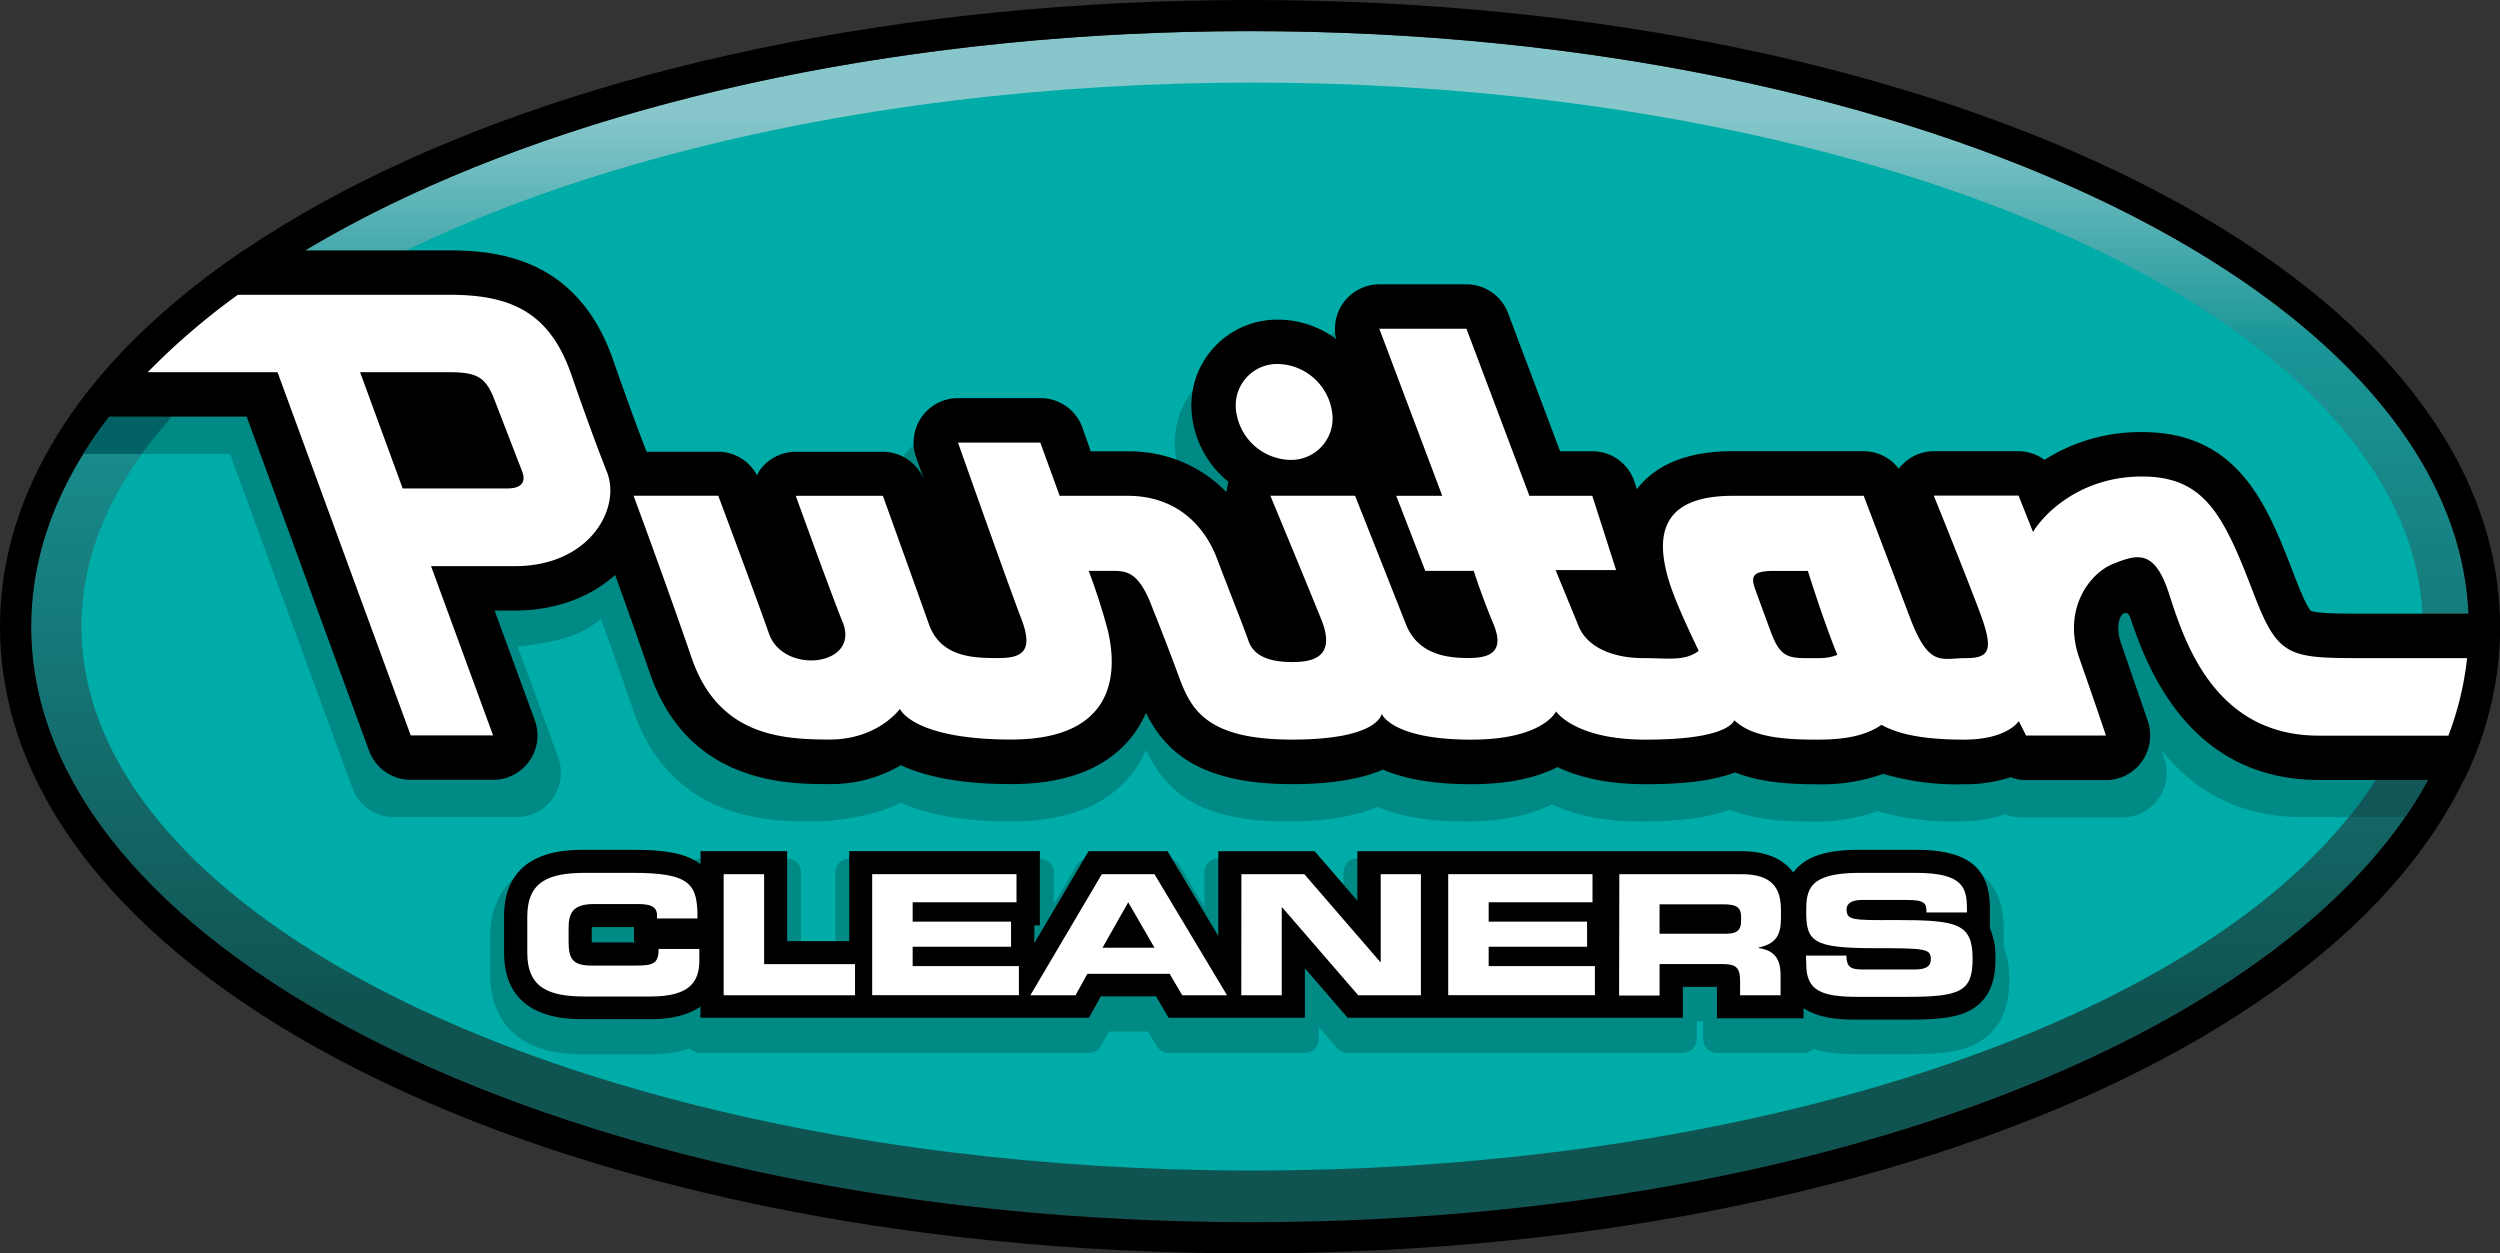 <svg viewBox="0 0 450.42 225.82" xmlns="http://www.w3.org/2000/svg" xmlns:xlink="http://www.w3.org/1999/xlink"><rect x="0" y="0" width="450.42" height="225.82" fill="#333333" stroke="none"/><linearGradient id="a" gradientUnits="userSpaceOnUse" x1="225.21" x2="225.21" y1="5.62" y2="220.62"><stop offset=".07" stop-color="#87c7cb"/><stop offset=".26" stop-color="#1a9698"/><stop offset=".81" stop-color="#105452"/></linearGradient><path d="m253.61 219.32c107.86-6.81 191.19-51.85 191.19-106.41 0-59.23-98.21-107.24-219.4-107.3a434.27 434.27 0 0 0 -76.5 6.66c-83.66 15.15-143.29 54.49-143.29 100.64 0 41.07 47.23 76.75 116.6 94.78 30.84 8 66 12.48 103.38 12.48q14.24 0 28.02-.85z" fill="url(#a)"/><ellipse cx="225.59" cy="112.89" fill="#00aca7" rx="210.92" ry="98.01"/><path d="m442.06 117.3h-20.32c-2.4 0-7.38 0-8.41-.53-.27-.25-1.08-1.42-2.88-6.1-4.91-12.83-10-26.09-27.54-26.08a32.17 32.17 0 0 0 -17.56 5 8 8 0 0 0 -4.68-1.59h-15.28a8 8 0 0 0 -6.3 3.15 8 8 0 0 0 -6.34-3.15h-23.56c-8 0-13.77 2.3-17.28 6.84l-.41-1.27a8 8 0 0 0 -7.62-5.56h-5.8l-9.39-24.92a8 8 0 0 0 -7.48-5.09h-15.7a8 8 0 0 0 -7.77 9.86 17.61 17.61 0 0 0 -10.44-3.5 15.45 15.45 0 0 0 -15.5 17.58 17.89 17.89 0 0 0 6.54 11.61 9 9 0 0 0 -.35 1.86 24.38 24.38 0 0 0 -17.85-7.36h-6.62l-1.57-4.33a8 8 0 0 0 -7.52-5.27h-14.83a8 8 0 0 0 -7.54 10.67l1.41 4a8 8 0 0 0 -7.39-5h-15.7a8 8 0 0 0 -6.55 3.4 7.91 7.91 0 0 0 -.43.87 7.93 7.93 0 0 0 -7-4.28h-12.9c-2.5-6.37-6.11-16.76-6.15-16.87-6.22-17.4-19.74-19.39-29.35-19.39h-37.07c-13.29 9-23.93 19.07-31.42 29.94h31.93l22.05 60.21a8 8 0 0 0 7.51 5.23h22.06a8 8 0 0 0 7.51-10.75s-4-11.06-7.31-20c5.7-.63 11.18-1.54 15-5 1.88 5.21 3.7 10.31 5.77 16.36 6.92 20.16 24.81 20.16 32.44 20.16 5.54 0 12.74-1.58 15.83-3.41 4.16 1.95 10.41 3.41 19.88 3.41 9.87 0 17.16-2.84 21.65-8.44a19.41 19.41 0 0 0 2.63-4.41c3.34 6.72 8.54 12.85 25.33 12.85 7.55 0 12.77-1.06 16.37-2.62 3.56 1.54 8.63 2.63 15.91 2.63s12.12-1.36 15.54-3.09c3.54 1.7 8.63 3.09 15.87 3.09s12.34-.69 16.14-2.13c4.44 1.78 9.59 2.14 14.68 2.14a32.85 32.85 0 0 0 12-1.88 46.71 46.71 0 0 0 14.48 1.86 26.33 26.33 0 0 0 8.48-1.28 7.89 7.89 0 0 0 2.72.54h18.4a8 8 0 0 0 8-8 7.9 7.9 0 0 0 -.43-2.57l-.5-1.55c5.2 6.55 13.1 12.07 25.29 12.08h20.84a62.9 62.9 0 0 0 6.52-27.59c.01-.77-.01-1.55-.04-2.33z" fill="#008a86"/><path d="m358.52 171v-3.5c0-7.43-4-10.6-13.35-10.6h-10.17c-5.51 0-9 1-11.19 3.24a8.06 8.06 0 0 0 -.72.84c-1.86-2.51-5-3.83-9.34-3.83h-69.2v8.91l-7.7-8.91h-17.35v15.27l-9.15-15.27h-14.22l-9.78 16.57v-3.2h1v-13.33h-34.35v16.21h-11.18v-16.21h-15.6v2.36c-2.8-2.13-6.94-2.6-12.2-2.6h-8.57c-3.62 0-14.63 0-14.63 12v6.51c0 12 11 12 14.63 12h11.75c4.17 0 7-.89 9-2.26v2h70l2.13-3.85h9.95l2.27 3.85h24.55v-8.91l7.7 8.91h60.4v-5.66h6.14v5.66h15.6v-1.83c3.09 2.07 7.35 2.07 9.73 2.07h8.83c5.48 0 8.95-.28 11.58-1.74 4.43-2.46 4.43-7.4 4.43-9.25a13.35 13.35 0 0 0 -.99-5.45z" fill="#008a86" stroke="#008a86" stroke-linejoin="round" stroke-width="5"/><path d="m54.78 55.4h-14.7-.33c-10.55 8.15-18.94 17-24.75 26.39h10.53c6.86-9.53 16.8-18.41 29.25-26.39z" fill="#016164"/><path d="m442.27 124.67-.13-3.8h-6.32c-1.59 9.21-5.93 18.06-12.63 26.38h10.13a64.68 64.68 0 0 0 10.06-22.1z" fill="#125658"/><path d="m358.52 167.21v-3.5c0-7.43-4-10.6-13.35-10.6h-10.17c-5.51 0-9 1-11.19 3.24a8.06 8.06 0 0 0 -.72.84c-1.86-2.51-5-3.83-9.34-3.83h-69.2v8.91l-7.7-8.91h-17.35v15.27l-9.15-15.27h-14.22l-9.78 16.57v-3.2h1v-13.38h-34.35v16.21h-11.18v-16.21h-15.6v2.36c-2.8-2.13-6.94-2.6-12.2-2.6h-8.57c-3.62 0-14.63 0-14.63 12v6.51c0 12 11 12 14.63 12h11.75c4.17 0 7-.89 9-2.26v2h70l2.13-3.85h9.95l2.27 3.85h24.55v-8.91l7.7 8.91h60.4v-5.56h6.14v5.66h15.6v-1.83c3.09 2.07 7.35 2.07 9.73 2.07h8.83c5.48 0 8.95-.28 11.58-1.74 4.43-2.46 4.43-7.4 4.43-9.25a13.35 13.35 0 0 0 -.99-5.5zm-244 2.43v.15h-7.91c0-.07 0-.13 0-.21v-2.35c0-.08 0-.13 0-.2h7.61v2.62z"/><g fill="#fff"><path d="m95 165.15c0-6.39 3.91-7.89 10.47-7.89h8.53c10.38 0 11.72 2 11.66 8.22h-7.29v-.6c0-1.57-1.25-2-3.42-2h-7.95c-3.84 0-4.56 1.66-4.56 4.37v2.35c0 3.16.72 4.37 4.17 4.37h7.78c3.28 0 4.27-.3 4.27-3h7.34v2c0 3.67-1.44 6.57-8.77 6.57h-11.77c-6.57.01-10.46-1.54-10.46-7.88z"/><path d="m130.38 157.5h7.29v16.21h16.38v5.6h-23.67z"/><path d="m157.14 157.5h26v5.06h-18.71v3.49h17.73v4.52h-17.73v3.49h19.14v5.24h-26.43z"/><path d="m198.51 157.5h9.49l13.07 21.81h-8.07l-2.27-3.86h-14.82l-2.13 3.86h-8.14zm.13 13.25h9.36l-4.73-8.19z"/><path d="m223.66 157.5h11.34l13.69 15.84h.07v-15.84h7.24v21.81h-11.3l-13.7-15.84h-.07v15.85h-7.29z"/><path d="m260.92 157.5h26v5.06h-18.71v3.49h17.73v4.52h-17.73v3.49h19.14v5.24h-26.43z"/><path d="m291.75 157.5h22c5.61 0 7.12 2.56 7.12 6.48v1.39c0 2.92-.72 4.64-4.07 5.36v.06c2.17.36 4 1.24 4 4.82v3.71h-7.29v-2.62c0-2.29-.72-3-3-3h-11.51v5.66h-7.29zm7.25 10.73h12c2 0 2.69-.72 2.69-2.29v-.72c0-1.93-1.05-2.29-3.35-2.29h-11.34z"/><path d="m325.38 172.17h7.29c0 2.32 1.05 2.5 3.15 2.5h8.93c1.54 0 3.12-.15 3.12-1.84 0-1.9-.85-2-10.24-2-11 0-12.21-1.21-12.21-6.57 0-3.94.39-7 9.59-7h10.18c8.41 0 9.19 2.62 9.19 6.45v.69h-7.29c0-1.6-.2-2.26-3.55-2.26h-8.08c-1.64 0-2.76.51-2.76 1.69 0 1.9.89 2 8.7 1.93 11.33 0 14 .6 14 7 0 5.87-2.17 6.84-11.85 6.84h-8.83c-6.63 0-9.29-1.15-9.29-5.87z"/></g><path d="m225.21 0c-126.29 0-225.21 49.6-225.21 112.91s98.92 112.91 225.21 112.91 225.21-49.6 225.21-112.91-98.93-112.91-225.21-112.91zm0 220.21c-121.28 0-219.59-48-219.59-107.3s98.31-107.3 219.59-107.3 219.59 48 219.59 107.3-98.31 107.3-219.59 107.3z"/><path d="m450.42 112.91c0-.78 0-1.57-.06-2.35h-25.62c-2.4 0-7.38 0-8.41-.53-.27-.25-1.08-1.42-2.88-6.1-4.91-12.83-10-26.09-27.54-26.08a32.17 32.17 0 0 0 -17.56 5 8 8 0 0 0 -4.68-1.56h-15.27a8 8 0 0 0 -6.3 3.15 8 8 0 0 0 -6.34-3.15h-23.57c-8 0-13.77 2.3-17.28 6.84l-.41-1.27a8 8 0 0 0 -7.62-5.56h-5.8l-9.38-24.89a8 8 0 0 0 -7.49-5.18h-15.7a8 8 0 0 0 -7.77 9.86 17.61 17.61 0 0 0 -10.44-3.5 15.45 15.45 0 0 0 -15.5 17.62 17.89 17.89 0 0 0 6.54 11.61 9 9 0 0 0 -.35 1.86 24.38 24.38 0 0 0 -17.85-7.36h-6.62l-1.52-4.32a8 8 0 0 0 -7.52-5.27h-14.88a8 8 0 0 0 -7.54 10.67l1.41 4a8 8 0 0 0 -7.39-5h-15.7a8 8 0 0 0 -6.55 3.4 7.87 7.87 0 0 0 -.43.87 7.93 7.93 0 0 0 -7-4.28h-12.9c-2.5-6.37-6.11-16.76-6.15-16.87-6.22-17.41-19.73-19.41-29.35-19.41h-37.07c-13.29 9.01-23.93 19.08-31.41 29.95h31.92l22.05 60.19a8 8 0 0 0 7.51 5.25h14.84a8 8 0 0 0 7.51-10.75l-7.24-19.75h3.66c7.14 0 13.46-2.29 18.06-6.41 1.88 5.21 4.14 11.54 6.22 17.59 6.9 20.09 24.79 20.09 32.43 20.09a24.71 24.71 0 0 0 12.83-3.41c4.16 1.95 10.41 3.41 19.88 3.41 9.87 0 17.16-2.84 21.65-8.44a19.41 19.41 0 0 0 2.63-4.41c3.32 6.77 9.48 12.86 26.32 12.86 7.55 0 12.77-1.06 16.37-2.62 3.56 1.54 8.63 2.63 15.91 2.63s12.12-1.36 15.54-3.09c3.54 1.7 8.63 3.09 15.87 3.09s12.34-.69 16.14-2.13c4.44 1.78 9.59 2.14 14.68 2.14a32.85 32.85 0 0 0 12-1.88 46.71 46.71 0 0 0 14.48 1.88 26.34 26.34 0 0 0 8.48-1.28 7.89 7.89 0 0 0 2.72.54h14.4a8 8 0 0 0 8-8 7.91 7.91 0 0 0 -.38-2.56l-4.84-14.06a8.31 8.31 0 0 1 -.51-2.75 5.79 5.79 0 0 1 .23-1.63c.4-1.22 1.45-1.66 1.92-.29 3 8.94 10.6 29.25 34 29.25h26.14a62.9 62.9 0 0 0 6.48-27.61z"/><path d="m26.62 67.06h23.38l24 65.44h14.84l-11.18-30.5h15.11c13.52 0 19.19-10.47 16.57-17s-6.54-17.89-6.54-17.89c-3.92-10.95-10.9-14-21.8-14h-38.14a124.28 124.28 0 0 0 -16.24 13.95zm54.37 0c4.8 0 6.38.88 7.86 4.36l5.23 13.52c.92 2.47-.88 3.06-2.62 3.06h-18.91l-7.67-20.94z" fill="#fff"/><path d="m444.49 118.57h-19.75c-12.65 0-14.44-.5-18.76-11.78-5.33-13.92-8.72-20.94-20.06-20.94s-17.88 7-19.63 10l-2.61-6.56h-15.28s5.67 14 8.29 21 1.74 8.29-2.62 8.29-6.54 1.75-10-7.42-8.29-21.83-8.29-21.83h-23.59c-13.52 0-13.53 7.87-11.77 14.41 1 3.69 3.36 8.77 5.63 13.52-2.52 1.91-5.39 1.31-10 1.31-5.23 0-10.24-1.82-11.78-6.11l-4-9.75h10.9l-4.29-13.38h-11.33l-11.34-30.1h-15.7l11.34 30.1h-8.29l5.23 13.52h8.73s1.37 4.33 3.55 9.57-.94 6.13-4.44 6.13-9.1-.4-11.34-6.11c-3.08-7.83-9.15-23.12-9.15-23.12h-15.26s5.41 13 9.16 22.25c2.84 7-1.75 7.71-5.24 7.71s-6.8-.78-7.85-3.78c-1.19-3.37-3.32-8.6-5.67-14.83-2.29-6.07-7.41-11.34-16.13-11.34h-12.23l-3.49-9.59h-14.83s9.21 26.06 11.4 31.72.37 7.1-4 7.1-10.47 0-12.64-6.11-8.29-23.12-8.29-23.12h-15.7s6.46 17.88 8.45 22.77c3.22 7.9-10.6 9.55-13.26 2.09-3-8.47-9.15-24.87-9.15-24.87h-15.26s5.67 15.26 10.47 29.23 16.14 14.69 24.86 14.69 12.65-5.52 12.65-5.52 2.33 5.52 20.06 5.52c21.37 0 18.32-15.56 17.45-19.48a111.44 111.44 0 0 0 -3.49-10.91h4.36c2.62 0 4.44.44 6.55 5.24 0 0 2.89 7.17 5.23 13.53 2.19 6 4.8 11.63 20.5 11.63s16.14-4.65 16.14-4.65 1.75 4.66 16.14 4.66c13 0 15.28-5.09 15.28-5.09s3.35 5.09 16.14 5.09c12.48 0 15.33-2.26 16-3.48 3.14 3 8.67 3.48 14.87 3.48 4.88 0 8.64-.62 11.63-2.67 2.8 1.59 7.25 2.67 14.84 2.67 7.86 0 9.89-3.34 9.89-3.34l1.31 2.6h14.4s-1.74-5.21-4.8-13.94 1.75-15.26 6.11-17 7.42-2.62 10 5.24 7.77 25.71 27 25.72h23.38a56.13 56.13 0 0 0 3.37-13.97zm-116.59 0c-5.23 0-6.86.44-8.72-4.37 0 0-2.07-5.59-3-8.19-.87-2.43-.06-3.14 3.43-3.15h6.11s2.83 9.09 5.31 15.12a8.12 8.12 0 0 1 -3.13.58z" fill="#fff"/><path d="m232.45 82.86a7.47 7.47 0 0 0 7.55-8.64 10.09 10.09 0 0 0 -9.72-8.64 7.46 7.46 0 0 0 -7.55 8.64 10.08 10.08 0 0 0 9.72 8.64z" fill="#fff"/></svg>